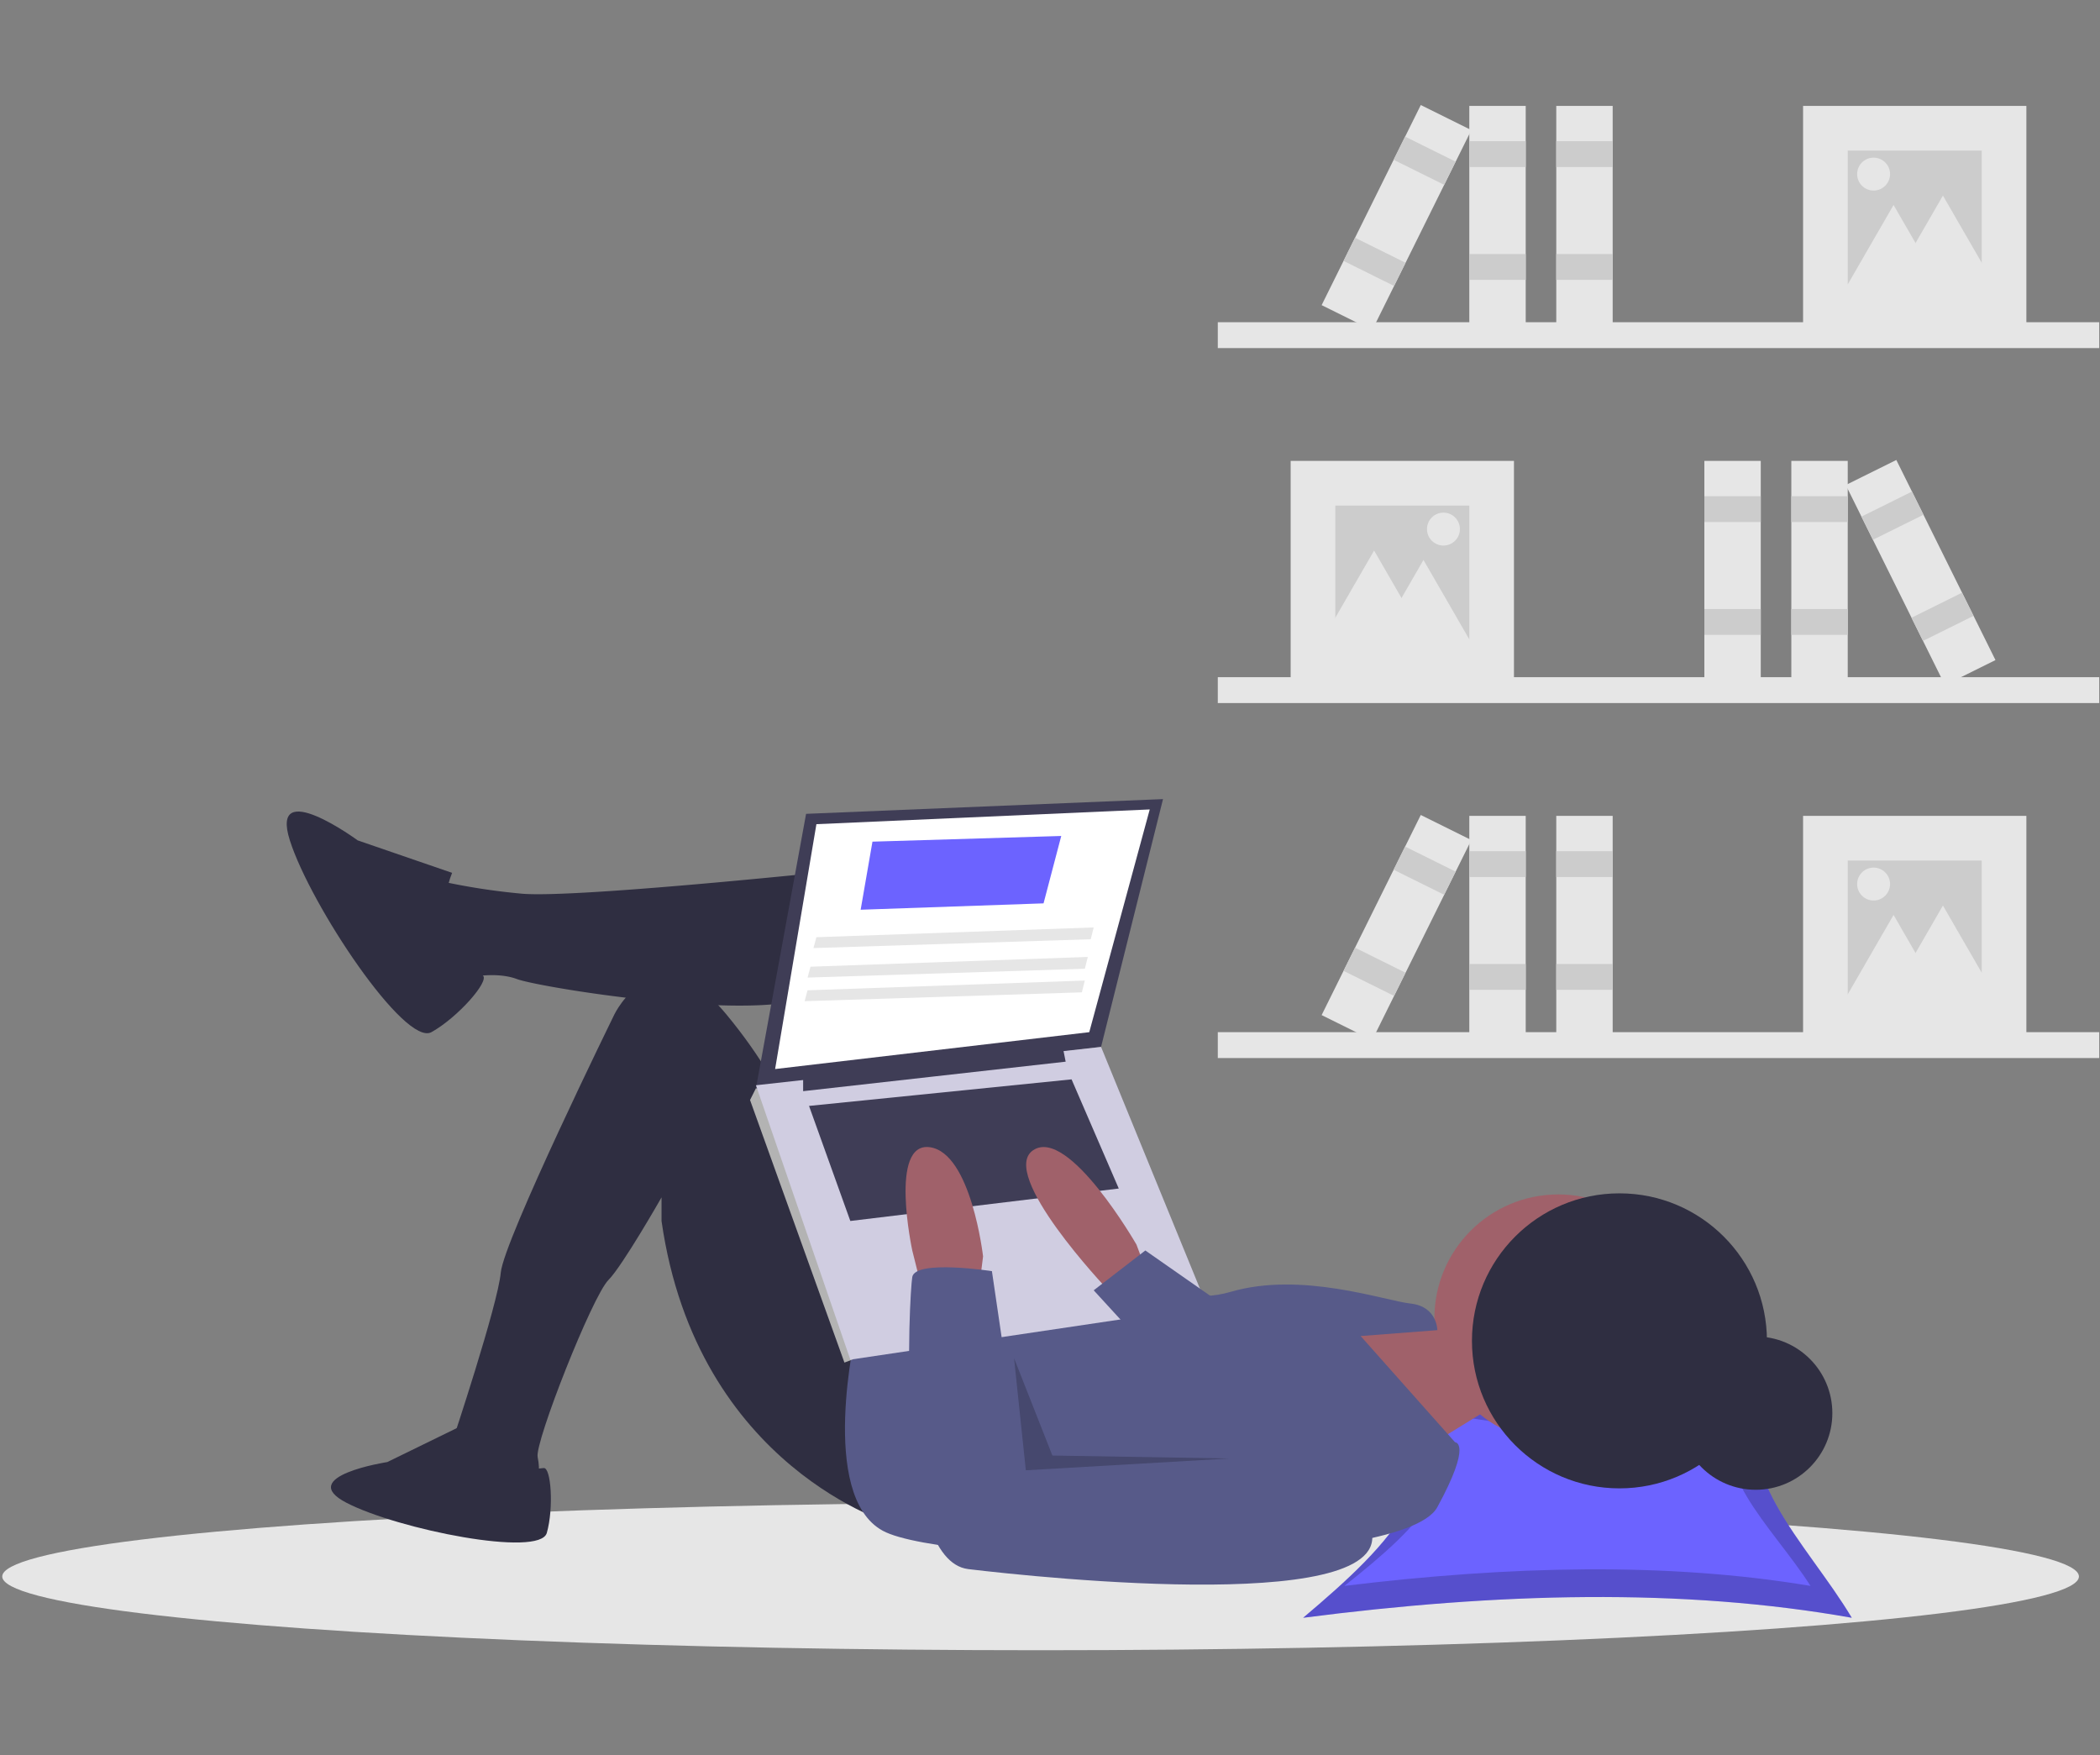 <svg xmlns="http://www.w3.org/2000/svg" xmlns:xlink="http://www.w3.org/1999/xlink" width="481" height="402" viewBox="0 0 481 402"><rect x="0" y="0" width="481" height="402" fill="#808080" stroke="none"/><defs><style>.a,.k{fill:#fff;}.a{stroke:#707070;}.b{clip-path:url(#a);}.c{fill:#e6e6e6;}.d{fill:#ccc;}.e{fill:#6c63ff;}.f{opacity:0.2;}.g{fill:#2f2e41;}.h{fill:#a0616a;}.i{fill:#575a89;}.j{fill:#3f3d56;}.l{fill:#b3b3b3;}.m{fill:#d0cde1;}</style><clipPath id="a"><rect class="a" width="481" height="402" rx="20"/></clipPath></defs><g class="b"><g transform="translate(0.515 24.049)"><rect class="c" width="201.893" height="5.922" transform="translate(278.419 131.038)"/><rect class="c" width="51.146" height="51.146" transform="translate(295.109 81.507)"/><rect class="d" width="30.688" height="30.688" transform="translate(305.338 91.736)"/><rect class="c" width="12.921" height="51.146" transform="translate(409.784 81.507)"/><rect class="d" width="12.921" height="5.922" transform="translate(409.784 89.583)"/><rect class="d" width="12.921" height="5.922" transform="translate(409.784 115.424)"/><rect class="c" width="12.921" height="51.146" transform="translate(389.864 81.507)"/><rect class="d" width="12.921" height="5.922" transform="translate(389.864 89.583)"/><rect class="d" width="12.921" height="5.922" transform="translate(389.864 115.424)"/><rect class="c" width="12.921" height="51.146" transform="matrix(0.896, -0.444, 0.444, 0.896, 422.258, 87.029)"/><rect class="d" width="12.921" height="5.922" transform="matrix(0.896, -0.444, 0.444, 0.896, 425.842, 94.265)"/><rect class="d" width="12.921" height="5.922" transform="matrix(0.896, -0.444, 0.444, 0.896, 437.308, 117.425)"/><path class="c" d="M341.618,111.318l6.507,11.27,6.507,11.27H328.6l6.507-11.27Z" transform="translate(-27.397 -9.281)"/><path class="c" d="M353.953,113.668l6.507,11.27,6.507,11.27H340.939l6.507-11.27Z" transform="translate(-28.426 -9.477)"/><circle class="c" cx="3.769" cy="3.769" r="3.769" transform="translate(326.335 93.351)"/><rect class="c" width="201.893" height="5.922" transform="translate(480.312 55.664) rotate(180)"/><rect class="c" width="51.146" height="51.146" transform="translate(463.622 51.357) rotate(180)"/><rect class="d" width="30.688" height="30.688" transform="translate(453.393 41.128) rotate(180)"/><rect class="c" width="12.921" height="51.146" transform="translate(348.947 51.357) rotate(180)"/><rect class="d" width="12.921" height="5.922" transform="translate(348.947 14.209) rotate(180)"/><rect class="d" width="12.921" height="5.922" transform="translate(348.947 40.051) rotate(180)"/><rect class="c" width="12.921" height="51.146" transform="translate(368.867 51.357) rotate(180)"/><rect class="d" width="12.921" height="5.922" transform="translate(368.867 14.209) rotate(180)"/><rect class="d" width="12.921" height="5.922" transform="translate(368.867 40.051) rotate(180)"/><rect class="c" width="12.921" height="51.146" transform="matrix(-0.896, -0.444, 0.444, -0.896, 313.78, 51.569)"/><rect class="d" width="12.921" height="5.922" transform="matrix(-0.896, -0.444, 0.444, -0.896, 330.262, 18.277)"/><rect class="d" width="12.921" height="5.922" transform="matrix(-0.896, -0.444, 0.444, -0.896, 318.796, 41.437)"/><path class="c" d="M483.757,22.628,477.251,33.9l-6.507,11.27h26.028L490.264,33.9Z" transform="translate(-39.248 -1.887)"/><path class="c" d="M471.423,24.977l-6.507,11.27-6.507,11.27h26.028l-6.507-11.27Z" transform="translate(-38.22 -2.083)"/><circle class="c" cx="3.769" cy="3.769" r="3.769" transform="translate(424.859 12.055)"/><rect class="c" width="201.893" height="5.922" transform="translate(480.312 218.255) rotate(180)"/><rect class="c" width="51.146" height="51.146" transform="translate(463.622 213.948) rotate(180)"/><rect class="d" width="30.688" height="30.688" transform="translate(453.393 203.719) rotate(180)"/><rect class="c" width="12.921" height="51.146" transform="translate(348.947 213.948) rotate(180)"/><rect class="d" width="12.921" height="5.922" transform="translate(348.947 176.8) rotate(180)"/><rect class="d" width="12.921" height="5.922" transform="translate(348.947 202.642) rotate(180)"/><rect class="c" width="12.921" height="51.146" transform="translate(368.867 213.948) rotate(180)"/><rect class="d" width="12.921" height="5.922" transform="translate(368.867 176.8) rotate(180)"/><rect class="d" width="12.921" height="5.922" transform="translate(368.867 202.642) rotate(180)"/><rect class="c" width="12.921" height="51.146" transform="matrix(-0.896, -0.444, 0.444, -0.896, 313.779, 214.16)"/><rect class="d" width="12.921" height="5.922" transform="matrix(-0.896, -0.444, 0.444, -0.896, 330.262, 180.868)"/><rect class="d" width="12.921" height="5.922" transform="matrix(-0.896, -0.444, 0.444, -0.896, 318.796, 204.028)"/><path class="c" d="M483.757,200.008l-6.507,11.27-6.507,11.271h26.028l-6.507-11.271Z" transform="translate(-39.248 -16.676)"/><path class="c" d="M471.423,202.357l-6.507,11.27L458.409,224.9h26.028l-6.507-11.271Z" transform="translate(-38.22 -16.872)"/><circle class="c" cx="3.769" cy="3.769" r="3.769" transform="translate(424.859 174.646)"/><ellipse class="c" cx="237.83" cy="16.891" rx="237.83" ry="16.891" transform="translate(0 320.1)"/><path class="e" d="M580.743,474.262c-38.78-6.9-81.187-5.755-125.672,0,20.275-17.117,37.774-34.233,17.5-51.35,39.549,8.159,45.089,7.333,89.083,0C551.45,440.029,570.539,457.146,580.743,474.262Z" transform="translate(-157.109 -127.811)"/><path class="f" d="M580.743,474.262c-38.78-6.9-81.187-5.755-125.672,0,20.275-17.117,37.774-34.233,17.5-51.35,39.549,8.159,45.089,7.333,89.083,0C551.45,440.029,570.539,457.146,580.743,474.262Z" transform="translate(-157.109 -127.811)"/><path class="e" d="M572.144,467.238c-32.942-5.51-68.966-4.594-106.753,0,17.223-13.663,32.088-27.325,14.865-40.988,33.6,6.513,38.3,5.854,75.673,0C547.261,439.913,563.476,453.575,572.144,467.238Z" transform="translate(-157.969 -128.09)"/><circle class="g" cx="17.552" cy="17.552" r="17.552" transform="translate(384.075 282.03)"/><path class="h" d="M349.45,304.621l12.162,2.027,6.081,17.567-17.567,10.811-20.27-30.4H349.45Z" transform="translate(-27.501 -25.398)"/><circle class="h" cx="28.377" cy="28.377" r="28.377" transform="translate(328.03 249.495)"/><path class="g" d="M338.378,291.339s-68.916,7.432-81.078,6.081a150.594,150.594,0,0,1-17.567-2.7s-8.108,10.81-4.054,15.54a29.239,29.239,0,0,0,8.108,6.757s7.432-2.027,12.837,0,60.133,10.81,69.592,2.7S338.378,291.339,338.378,291.339Z" transform="translate(-138.722 -116.841)"/><path class="g" d="M343.764,444.29S298.5,431.452,290.387,374.7v-5.405s-8.957,15.713-12.162,18.918c-3.716,3.716-16.891,37.161-16.216,40.539s0,4.73,0,4.73l-19.594-2.027v-6.081s10.473-31.418,11.148-38.85,26.013-59.12,26.013-59.12,9.459-19.594,25.675,0,17.567,33.107,17.567,33.107l20.945,40.539Z" transform="translate(-139.379 -119.122)"/><path class="g" d="M238.971,291.536,217.35,284.1s-20.27-14.864-15.54,0,26.35,47.3,32.431,43.917,13.394-11.764,11.764-12.976S233.566,305.049,238.971,291.536Z" transform="translate(-135.934 -115.687)"/><path class="g" d="M242.506,430.723l-17.453,8.524s-21.106,3.247-9.336,9.336,44.242,12.583,45.866,6.9.979-15.113-.728-14.863S247.376,442.088,242.506,430.723Z" transform="translate(-136.855 -128.462)"/><path class="i" d="M343.165,405.406s-8.783,37.837,6.081,45.944,118.915,9.459,127.023-5.406,4.054-14.864,4.054-14.864L458.7,406.757l17.567-1.351s0-5.405-6.081-6.081-25-7.432-41.215-2.7-25.675-9.459-25.675-9.459Z" transform="translate(-147.564 -124.831)"/><path class="j" d="M199.818,176.794,188.331,239.63l79.052-9.459,14.189-56.755Z" transform="translate(-15.702 -14.459)"/><path class="k" d="M202.582,179.374l-9.459,56.079,71.957-8.445L278.93,176Z" transform="translate(-16.101 -14.674)"/><path class="l" d="M190.911,246.329l-2.7-.676-1.351,2.7,21.621,60.133,2.033-.777.669-3.952Z" transform="translate(-15.579 -20.482)"/><path class="m" d="M188.331,244.116l21.621,62.836,81.754-12.162-24.323-59.457Z" transform="translate(-15.702 -19.621)"/><path class="j" d="M200.125,242.09v3.378l60.133-6.756-.676-3.378Z" transform="translate(-16.685 -19.621)"/><path class="j" d="M201.6,249.522l9.459,26.35,61.484-7.432-10.81-25Z" transform="translate(-16.808 -20.297)"/><path class="h" d="M413.154,389.062l-2.027-5.405s-15.54-27.026-23.648-21.621,16.891,31.756,16.891,31.756h8.108Z" transform="translate(-151.338 -122.676)"/><path class="h" d="M359.292,393.115l-2.027-8.108s-5.405-25,4.054-23.648,12.162,25,12.162,25l-.676,5.405Z" transform="translate(-148.826 -122.675)"/><path class="i" d="M375.581,392.242s-17.567-2.7-18.243,1.351-4.054,64.863,12.837,66.89,100.672,10.81,91.889-10.135-22.3-18.243-22.3-18.243l-57.43,6.081Z" transform="translate(-148.9 -125.181)"/><path class="i" d="M302.459,298.693l-17.9-12.5-11.824,9.121,14.865,16.216Z" transform="translate(-22.739 -23.862)"/><path class="f" d="M252.829,313.1l2.7,25.675,46.62-2.7-40.539-.676Z" transform="translate(-21.079 -26.105)"/><circle class="g" cx="33.783" cy="33.783" r="33.783" transform="translate(336.633 249.246)"/><path class="e" d="M214.5,199.521l41.891-1.458,4.054-15.433-43.242,1.3Z" transform="translate(-17.884 -15.227)"/><path class="c" d="M202.705,210.21l63.511-2.027.676-2.7-63.511,2.236Z" transform="translate(-16.9 -17.132)"/><path class="c" d="M201.231,217.581l63.512-2.027.676-2.7-63.512,2.236Z" transform="translate(-16.777 -17.747)"/><path class="c" d="M200.494,223.478,264,221.451l.676-2.7-63.512,2.236Z" transform="translate(-16.716 -18.238)"/></g></g></svg>